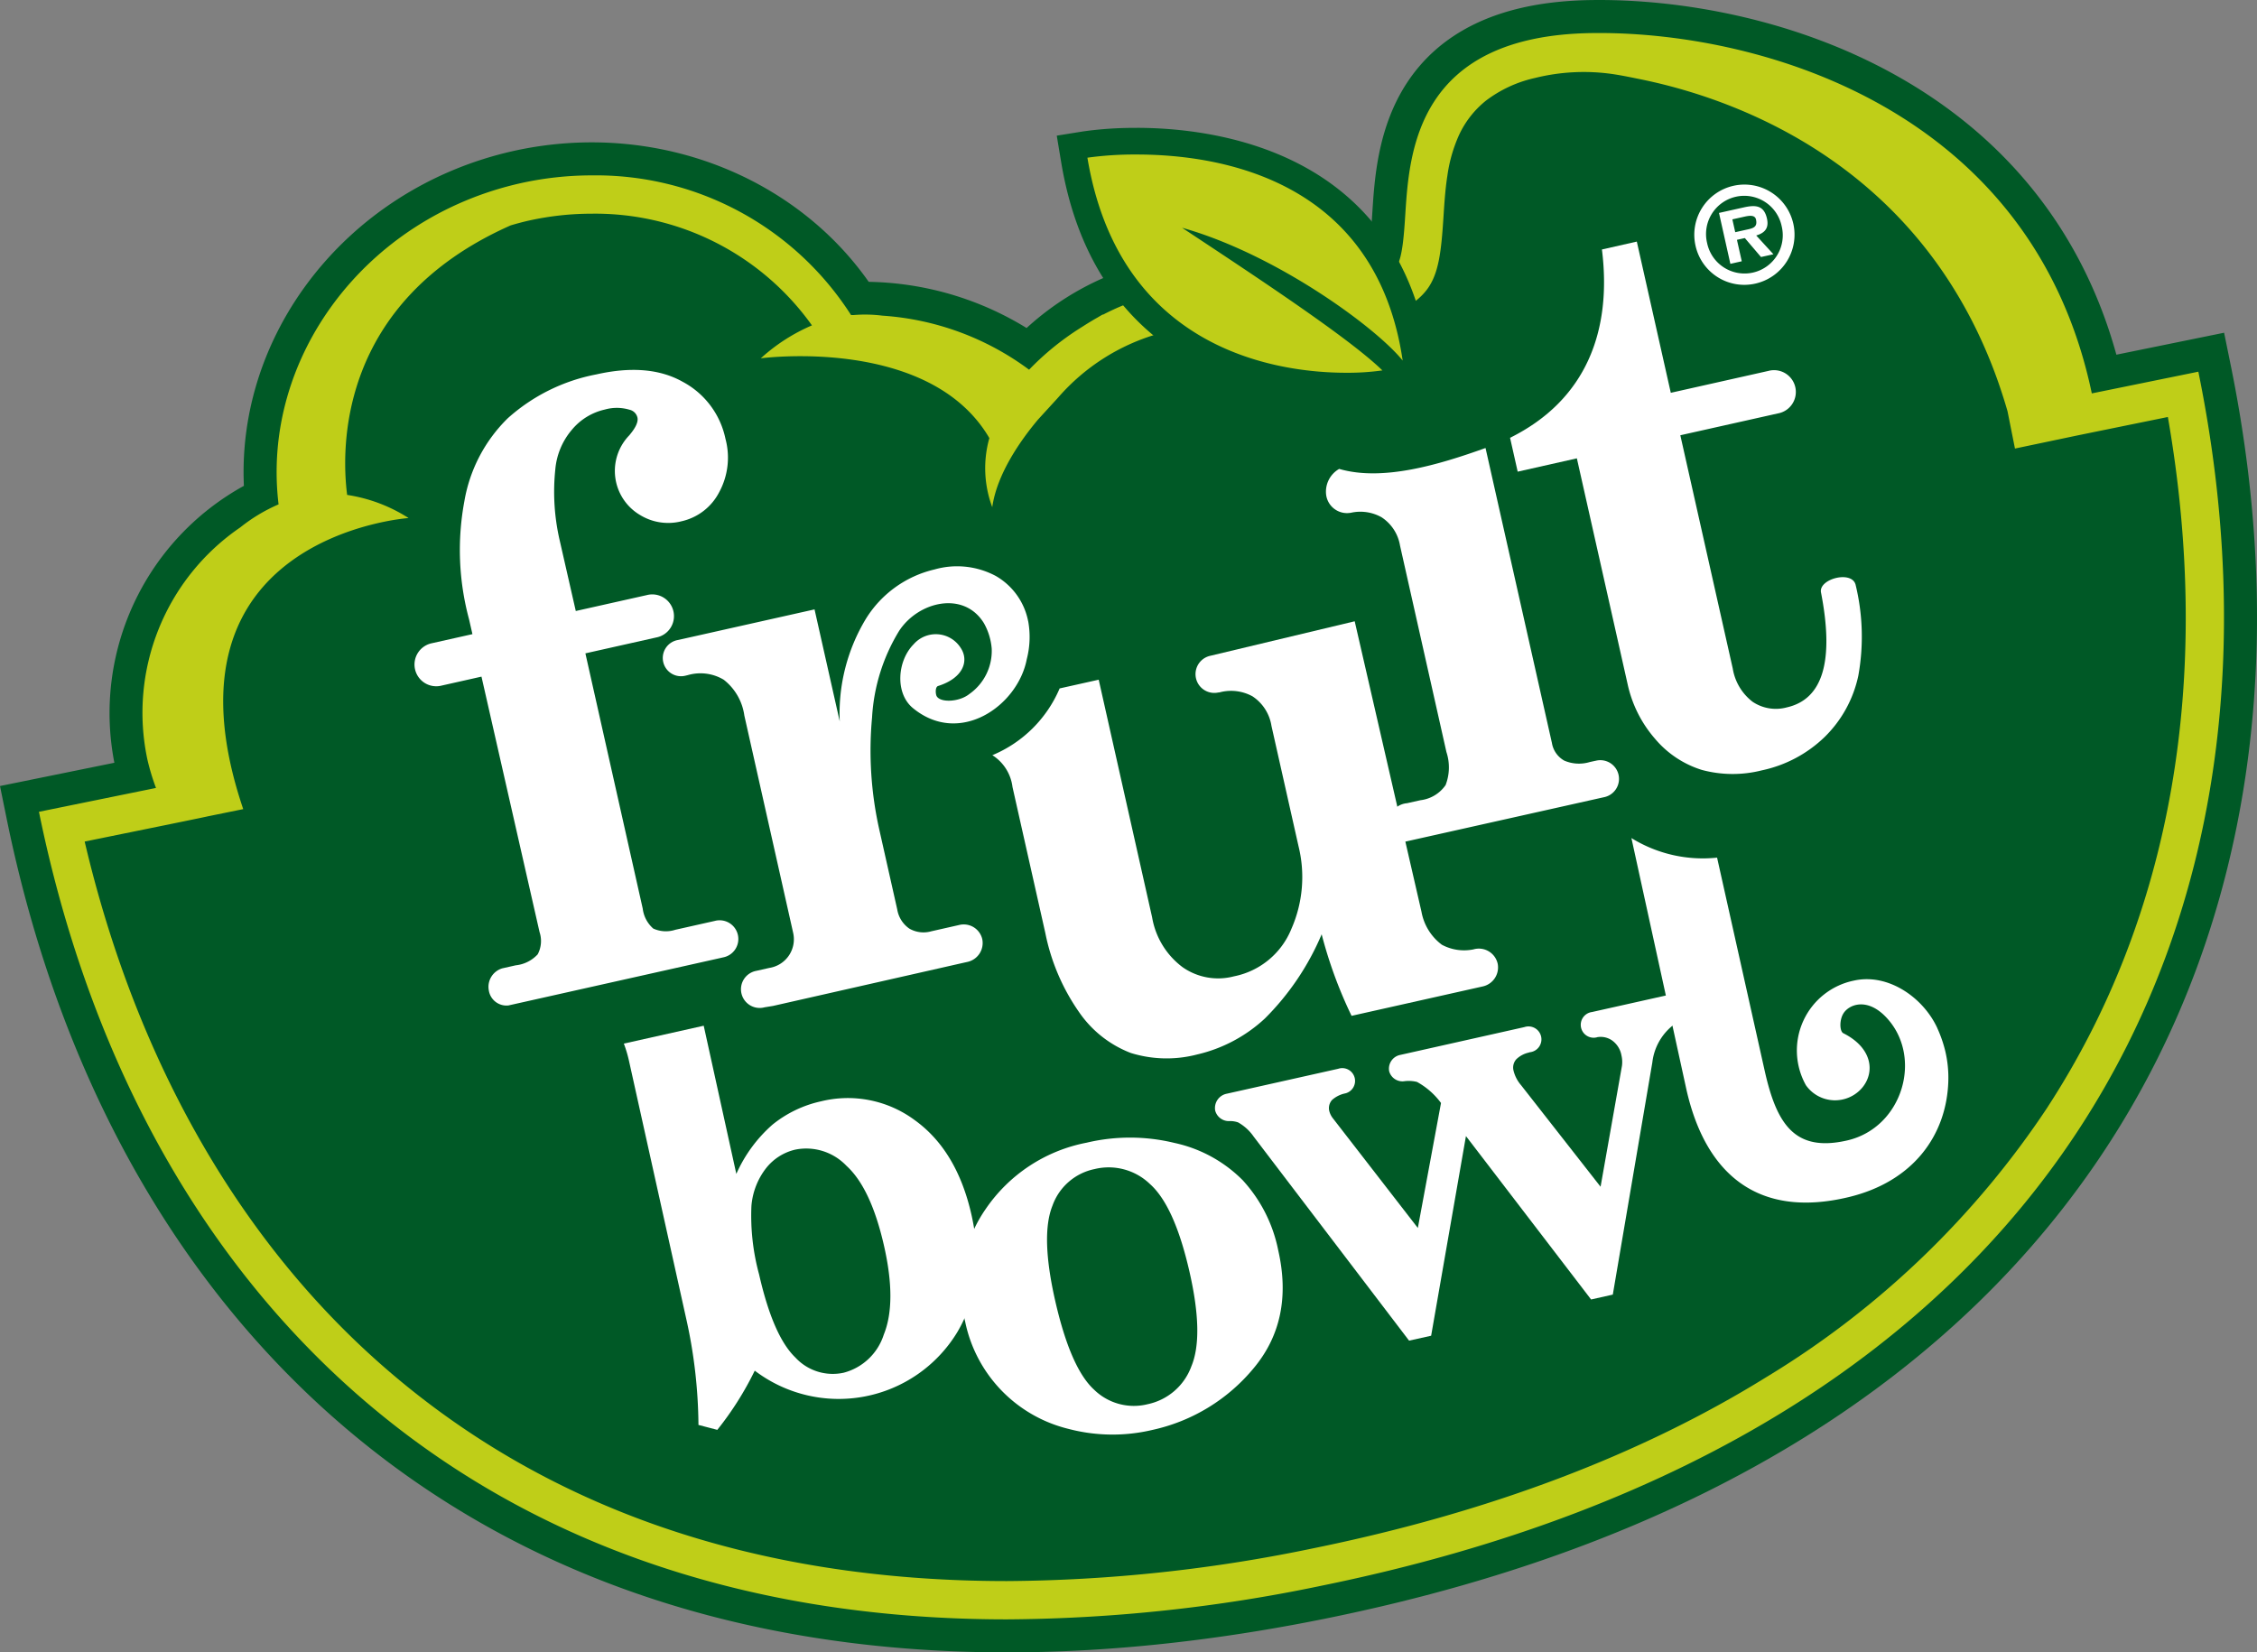 <svg id="Group_304" data-name="Group 304" xmlns="http://www.w3.org/2000/svg" xmlns:xlink="http://www.w3.org/1999/xlink" width="199.913" height="146.37" viewBox="0 0 199.913 146.37">
  <rect x="0" y="0" width="199.913" height="146.37" fill="#808080" stroke="none"/>
  <defs>
    <clipPath id="clip-path">
      <rect id="Rectangle_35" data-name="Rectangle 35" width="199.913" height="146.37" fill="none"/>
    </clipPath>
  </defs>
  <g id="Group_303" data-name="Group 303" clip-path="url(#clip-path)">
    <path id="Path_276" data-name="Path 276" d="M185.281,34.848C179.947,9.387,155.474,2.711,140.961,2.93c-15.465.23-16.131,10.515-16.486,16.039-.112,1.753-.251,3.934-.788,4.635-1.266,1.653-6.4,1.676-10.52,1.694-3.917.016-7.975.036-11.563,1.027A21.883,21.883,0,0,0,91.3,32.847a24.607,24.607,0,0,0-15.917-4.936c-5.668-9.262-17.386-14.292-29.214-11.695C32.272,19.3,23.061,31.828,24.685,44.779a20.042,20.042,0,0,0-11.629,22.5,19.421,19.421,0,0,0,.762,2.521L3.45,71.91c9.912,48.629,47.922,81.942,113.581,68.559s87.6-58.915,77.687-107.545Z" fill="#005926"/>
    <path id="Path_277" data-name="Path 277" d="M185.281,34.848C179.947,9.387,155.474,2.711,140.961,2.93c-15.465.23-16.131,10.515-16.486,16.039-.112,1.753-.251,3.934-.788,4.635-1.266,1.653-6.4,1.676-10.52,1.694-3.917.016-7.975.036-11.563,1.027A21.883,21.883,0,0,0,91.3,32.847a24.607,24.607,0,0,0-15.917-4.936c-5.668-9.262-17.386-14.292-29.214-11.695C32.272,19.3,23.061,31.828,24.685,44.779a20.042,20.042,0,0,0-11.629,22.5,19.421,19.421,0,0,0,.762,2.521L3.45,71.91c9.912,48.629,47.922,81.942,113.581,68.559s87.6-58.915,77.687-107.545Z" fill="none" stroke="#005926" stroke-width="5.849"/>
    <path id="Path_278" data-name="Path 278" d="M194.718,32.925l-9.437,1.923C180.03,9.786,156.234,2.925,141.649,2.925h-.007c-.23,0-.456,0-.681.005-15.466.23-16.131,10.515-16.486,16.039-.112,1.753-.252,3.934-.788,4.635-1.266,1.653-6.4,1.676-10.52,1.694-3.917.016-7.975.036-11.564,1.027a19.934,19.934,0,0,0-3.924,1.561l.024-.046c-.175.1-.335.195-.5.293-.151.083-.3.17-.443.256-.278.165-.546.331-.809.5-.1.064-.2.124-.3.189a24.307,24.307,0,0,0-4.5,3.671,24.511,24.511,0,0,0-12.989-4.787,12.222,12.222,0,0,0-2.579-.052c-.068,0-.136,0-.2,0A26.828,26.828,0,0,0,52.413,15.535a29.149,29.149,0,0,0-6.247.681C32.308,19.294,23.111,31.763,24.675,44.678a14.813,14.813,0,0,0-3.389,2.037,19.887,19.887,0,0,0-8.231,20.561,19.581,19.581,0,0,0,.763,2.521L3.45,71.91c8.415,41.286,37.09,71.535,85.737,71.535a139.515,139.515,0,0,0,27.844-2.976c65.659-13.383,87.6-58.915,77.687-107.544M181.371,98.064a78.9,78.9,0,0,1-24.9,23.912c-11.132,6.908-24.631,12.012-40.122,15.169a136.753,136.753,0,0,1-27.166,2.909c-22.47,0-41.211-6.537-55.7-19.428C20.909,109.437,11.965,93.556,7.5,74.546l7-1.426s3.87-.789,3.867-.8l3.177-.647C13.35,47.473,36.19,45.889,36.19,45.889a13.937,13.937,0,0,0-5.442-2.049c-.518-4.046-.858-17.077,14.491-23.878.544-.16,1.094-.309,1.655-.433a25.758,25.758,0,0,1,5.519-.6,23.579,23.579,0,0,1,19.505,9.894,16.173,16.173,0,0,0-4.531,2.917s14.948-2.005,20.245,7.067a9.837,9.837,0,0,0,.257,6.119c.417-2.96,2.519-5.932,4.05-7.757L93.556,35.4a.342.342,0,0,0,.038-.041l.2-.223a18.468,18.468,0,0,1,8.708-5.544c3.164-.874,6.982-.889,10.676-.9,6.6-.029,11.077-.256,13.2-3.025,1.081-1.413,1.287-3.483,1.479-6.478.078-1.221.158-2.445.348-3.655a13.192,13.192,0,0,1,1.031-3.58,8.469,8.469,0,0,1,2.371-3.03,11.187,11.187,0,0,1,4.368-2.02,17.911,17.911,0,0,1,6.9-.338c.8.119,1.586.284,2.373.444q.63.128,1.255.272,1.419.327,2.814.741,1.587.469,3.138,1.048,1.709.638,3.362,1.408,1.784.831,3.488,1.818a41.73,41.73,0,0,1,3.514,2.283,39.607,39.607,0,0,1,3.44,2.8,38.359,38.359,0,0,1,6.266,7.356,40.524,40.524,0,0,1,2.628,4.663,44.183,44.183,0,0,1,2.157,5.388q.269.819.507,1.646l.658,3.3,5.477-1.15,2-.409,6.066-1.236c4.019,23.133.359,44.208-10.653,61.129" fill="#bfce18"/>
    <path id="Path_279" data-name="Path 279" d="M124.18,33.741l-1.561.237a23.118,23.118,0,0,1-3.371.22c-6.242,0-21.087-1.953-24.1-20.037l-.194-1.17,1.17-.187a31.2,31.2,0,0,1,4.556-.3c6.585,0,22.176,1.877,24.726,19.26l.627,4.278Z" fill="#bfce18"/>
    <path id="Path_280" data-name="Path 280" d="M100.684,13.687c7.247,0,21.194,2.141,23.558,18.253C121.857,28.979,113,22.506,104.7,20.174c6.513,4.311,14.8,9.766,17.745,12.638a22.16,22.16,0,0,1-3.195.207c-6.728,0-20.159-2.387-22.933-19.051a30.373,30.373,0,0,1,4.37-.281m0-2.358h0a32.6,32.6,0,0,0-4.744.311l-2.341.376.389,2.339c1.331,8,5.07,13.856,11.112,17.419a28.106,28.106,0,0,0,14.147,3.6,24.127,24.127,0,0,0,3.55-.233l.89-.136,4.144,5.144L127,34.5l.477-.072-.569-.555-.335-2.28c-2.684-18.293-19-20.268-25.891-20.268" fill="#005926"/>
    <path id="Path_281" data-name="Path 281" d="M150.178,21.754a4.439,4.439,0,1,1,5.3,3.368,4.424,4.424,0,0,1-5.3-3.368m7.636-1.706a3.386,3.386,0,1,0-6.608,1.477,3.386,3.386,0,1,0,6.608-1.477m-.734,2.475-1.1.244-1.431-1.68-.7.157.427,1.9-1.009.226-1.007-4.509,2.189-.489c1.039-.232,1.793-.2,2.059.987.186.831-.166,1.267-.951,1.5ZM154.9,20.3c.5-.113.764-.286.637-.854-.1-.461-.684-.33-1.12-.232l-.974.217.255,1.137Z" fill="#fff"/>
    <path id="Path_282" data-name="Path 282" d="M132.653,85.348A1.71,1.71,0,0,0,130.5,84.1a4.149,4.149,0,0,1-2.793-.417,4.685,4.685,0,0,1-1.8-2.92l-5.915-25.729L107.206,58.09v0a1.663,1.663,0,0,0,.7,3.252v0a.041.041,0,0,0,.015,0c.034-.009.069,0,.1-.011l.026-.007a3.947,3.947,0,0,1,2.889.356,3.846,3.846,0,0,1,1.684,2.622l2.391,10.635a11.4,11.4,0,0,1-.619,7.326,6.944,6.944,0,0,1-5.094,4.222,5.487,5.487,0,0,1-4.555-.814,6.964,6.964,0,0,1-2.695-4.415l-4.73-21.047-3.461.773A11.12,11.12,0,0,1,87.889,66.9c.015.006.03.006.039.014a3.9,3.9,0,0,1,1.754,2.8l2.906,12.927a18.559,18.559,0,0,0,3,7.028,9.822,9.822,0,0,0,4.577,3.606,10.7,10.7,0,0,0,5.872.132,13.171,13.171,0,0,0,6-3.188,23.327,23.327,0,0,0,5.029-7.458,39.08,39.08,0,0,0,2.649,7.223l11.6-2.6a1.726,1.726,0,0,0,1.339-2.034" fill="#fff"/>
    <path id="Path_283" data-name="Path 283" d="M164.345,51.753c-.379-1.219-3.208-.483-3.058.687q1.788,9.141-3.027,10.222a3.692,3.692,0,0,1-3.027-.5,4.653,4.653,0,0,1-1.756-2.947l-4.643-20.659,8.65-1.936a1.931,1.931,0,1,0-.854-3.763l-8.64,1.938L144.98,21.4l-3.09.7c.9,7.2-1.388,13.332-8.137,16.681l.675,3L139.67,40.6l4.5,20.023a10.888,10.888,0,0,0,2.408,4.8A8.848,8.848,0,0,0,150.74,68.2a10.5,10.5,0,0,0,5.312.039A11.374,11.374,0,0,0,161.6,65.3a10.7,10.7,0,0,0,3-5.446,19.464,19.464,0,0,0-.252-8.1" fill="#fff"/>
    <path id="Path_284" data-name="Path 284" d="M141.315,67.392l-.5.11a3.3,3.3,0,0,1-2.26-.125,2.2,2.2,0,0,1-1.094-1.561l-5.881-26.131c-4.074,1.458-9.087,2.982-12.963,1.852a2.317,2.317,0,0,0-1.15,2.328,1.864,1.864,0,0,0,2.142,1.563l.018,0a3.836,3.836,0,0,1,2.743.391,3.721,3.721,0,0,1,1.638,2.515l4.107,18.276a4.339,4.339,0,0,1-.072,2.934,3.155,3.155,0,0,1-2.219,1.339l-1.2.267a1.757,1.757,0,0,0-1.545,2.239c.2.9.455,1.379,1.38,1.167l17.591-3.934a1.656,1.656,0,1,0-.734-3.227" fill="#fff"/>
    <path id="Path_285" data-name="Path 285" d="M55.773,38.526a4.532,4.532,0,0,0,.894,7.078,4.766,4.766,0,0,0,3.7.57,4.971,4.971,0,0,0,3.327-2.561,6.421,6.421,0,0,0,.563-4.745,7.433,7.433,0,0,0-3.8-5.055c-2.016-1.13-4.564-1.341-7.626-.65a16.326,16.326,0,0,0-7.859,3.891,13.448,13.448,0,0,0-3.84,7.343,23.559,23.559,0,0,0,.414,10.46l.3,1.316-3.57.8a1.926,1.926,0,1,0,.85,3.755l3.521-.791,5.143,22.626a2.508,2.508,0,0,1-.165,1.974,3.085,3.085,0,0,1-1.945.972s-1.12.253-1.187.267A1.709,1.709,0,0,0,43.3,87.75a1.581,1.581,0,0,0,1.73,1.314l18.771-4.2.236-.055a1.658,1.658,0,1,0-.736-3.23l-3.488.783a2.7,2.7,0,0,1-1.95-.109,2.785,2.785,0,0,1-.932-1.762L51.851,57.875l6.281-1.408a1.924,1.924,0,1,0-.852-3.75L51,54.124l-1.414-6.206a19.1,19.1,0,0,1-.4-6.339,6.24,6.24,0,0,1,1.46-3.5,5.309,5.309,0,0,1,2.922-1.8,3.917,3.917,0,0,1,2.2.018.926.926,0,0,1,.691.682c.088.37-.136.888-.692,1.545" fill="#fff"/>
    <path id="Path_286" data-name="Path 286" d="M91.068,55.028A5.934,5.934,0,0,0,88.2,51.019a7.282,7.282,0,0,0-5.422-.577A9.756,9.756,0,0,0,76.7,54.81a16.2,16.2,0,0,0-2.319,9.1l-2.233-9.929L60.117,56.678l-.093.019a1.616,1.616,0,1,0,.717,3.149l.186-.044a4.008,4.008,0,0,1,3.178.41,4.87,4.87,0,0,1,1.825,3.172l4.325,19.254a2.567,2.567,0,0,1-2.107,3.1L66.985,86a1.657,1.657,0,1,0,.738,3.228l.749-.122,16.855-3.818.371-.082A1.714,1.714,0,0,0,87,83.172a1.686,1.686,0,0,0-2.044-1.235l-2.46.556a2.512,2.512,0,0,1-1.946-.233,2.569,2.569,0,0,1-1.079-1.707l-1.579-7.024a31.966,31.966,0,0,1-.649-9.984,16.467,16.467,0,0,1,2.394-7.656c1.714-2.623,5.743-3.579,7.516-.683a5.5,5.5,0,0,1,.687,2.243,4.664,4.664,0,0,1-1.985,4.03c-.884.709-2.546.784-2.888.193-.1-.164-.158-.816.126-.906,2.247-.708,2.758-2.251,1.993-3.386a2.608,2.608,0,0,0-4.169-.3c-1.45,1.47-1.649,4.331-.061,5.639,4.146,3.422,9.306-.2,10.09-4.33a7.831,7.831,0,0,0,.126-3.36" fill="#fff"/>
    <path id="Path_287" data-name="Path 287" d="M104.044,101.246a16.667,16.667,0,0,0-7.794-.026,14.02,14.02,0,0,0-8.942,5.874,12.256,12.256,0,0,0-1.822,9.968,12.328,12.328,0,0,0,9.133,9.505,15.344,15.344,0,0,0,7.442.1,16.083,16.083,0,0,0,9-5.493q3.554-4.271,2.159-10.413a12.925,12.925,0,0,0-3.146-6.215,12.121,12.121,0,0,0-6.028-3.3m1.464,19.825a5.273,5.273,0,0,1-3.859,3.315,5.037,5.037,0,0,1-4.756-1.3q-2.073-1.907-3.434-7.875-1.305-5.751-.243-8.4a5.033,5.033,0,0,1,3.727-3.252,5.269,5.269,0,0,1,4.91,1.322q2.174,1.934,3.506,7.786,1.3,5.7.149,8.4" fill="#fff"/>
    <path id="Path_288" data-name="Path 288" d="M149.641,88.963c-.155-.664.355-1.328-.383-1.16l-8.244,1.843a1.143,1.143,0,1,0,.506,2.218l.015,0,.006,0a1.778,1.778,0,0,1,1.216.277,2.066,2.066,0,0,1,.861,1.342,2.553,2.553,0,0,1,.046.935l-1.894,10.705-7.045-9a3.084,3.084,0,0,1-.668-1.3,1.1,1.1,0,0,1,.256-1,2.312,2.312,0,0,1,1.114-.587c.005,0,0-.009,0-.009l.092-.021a1.146,1.146,0,1,0-.5-2.224l-10.973,2.46a1.244,1.244,0,0,0-1,1.453,1.217,1.217,0,0,0,1.367.876l0,0a3.06,3.06,0,0,1,1.1.069,6.566,6.566,0,0,1,2.124,1.865l-2.052,11.071-7.5-9.685a1.749,1.749,0,0,1-.347-.684,1.084,1.084,0,0,1,.252-.975,2.529,2.529,0,0,1,1.091-.563v0a1.135,1.135,0,1,0-.555-2.194l-9.858,2.206a1.293,1.293,0,0,0-1.032,1.5,1.255,1.255,0,0,0,1.3.925,2.131,2.131,0,0,1,.727.117,4.121,4.121,0,0,1,1.384,1.264l13.761,18.068,1.955-.435,3.083-17.684,11.084,14.473,1.924-.432,3.5-20.559a4.918,4.918,0,0,1,2.51-3.749,1.272,1.272,0,0,0,.774-1.41" fill="#fff"/>
    <path id="Path_289" data-name="Path 289" d="M171.6,91.076c-1.235-2.7-4.349-4.89-7.385-4.214a6.317,6.317,0,0,0-4.256,9.269,3.157,3.157,0,0,0,5.013.188c1.133-1.4.83-3.528-1.7-4.794-.326-.162-.369-1.16.016-1.768.485-.766,2.028-1.4,3.678.252,3.441,3.465,1.628,9.9-3.4,11.024-4.619,1.039-6.2-1.488-7.25-6.141L152.09,75.971a12.023,12.023,0,0,1-7.588-1.734l4.87,22.267c1.658,7.367,6.219,11.481,14.338,9.546,5.764-1.373,8.708-5.5,8.861-10.265a10.211,10.211,0,0,0-.263-2.649,11.287,11.287,0,0,0-.711-2.06" fill="#fff"/>
    <path id="Path_290" data-name="Path 290" d="M86.042,107.582c-.864-3.8-2.545-6.588-5.047-8.379a9.944,9.944,0,0,0-8.275-1.646,10.351,10.351,0,0,0-4.3,2.068,12.587,12.587,0,0,0-3.2,4.362L62.331,90.86l-7.075,1.583a11.057,11.057,0,0,1,.474,1.608l5.019,22.619a44.5,44.5,0,0,1,1.117,9.552l1.669.436a27.985,27.985,0,0,0,3.317-5.244,12.286,12.286,0,0,0,17.929-3.391q2.625-4.413,1.261-10.441m-7.761,10.639a5.079,5.079,0,0,1-3.553,3.376,4.507,4.507,0,0,1-4.279-1.348q-1.969-1.893-3.212-7.358a19.769,19.769,0,0,1-.679-6.077,6.266,6.266,0,0,1,1.307-3.347,4.627,4.627,0,0,1,2.56-1.628,4.914,4.914,0,0,1,4.549,1.429q2.157,1.965,3.318,7.043c.773,3.373.761,6.021-.011,7.91" fill="#fff"/>
  </g>
</svg>
